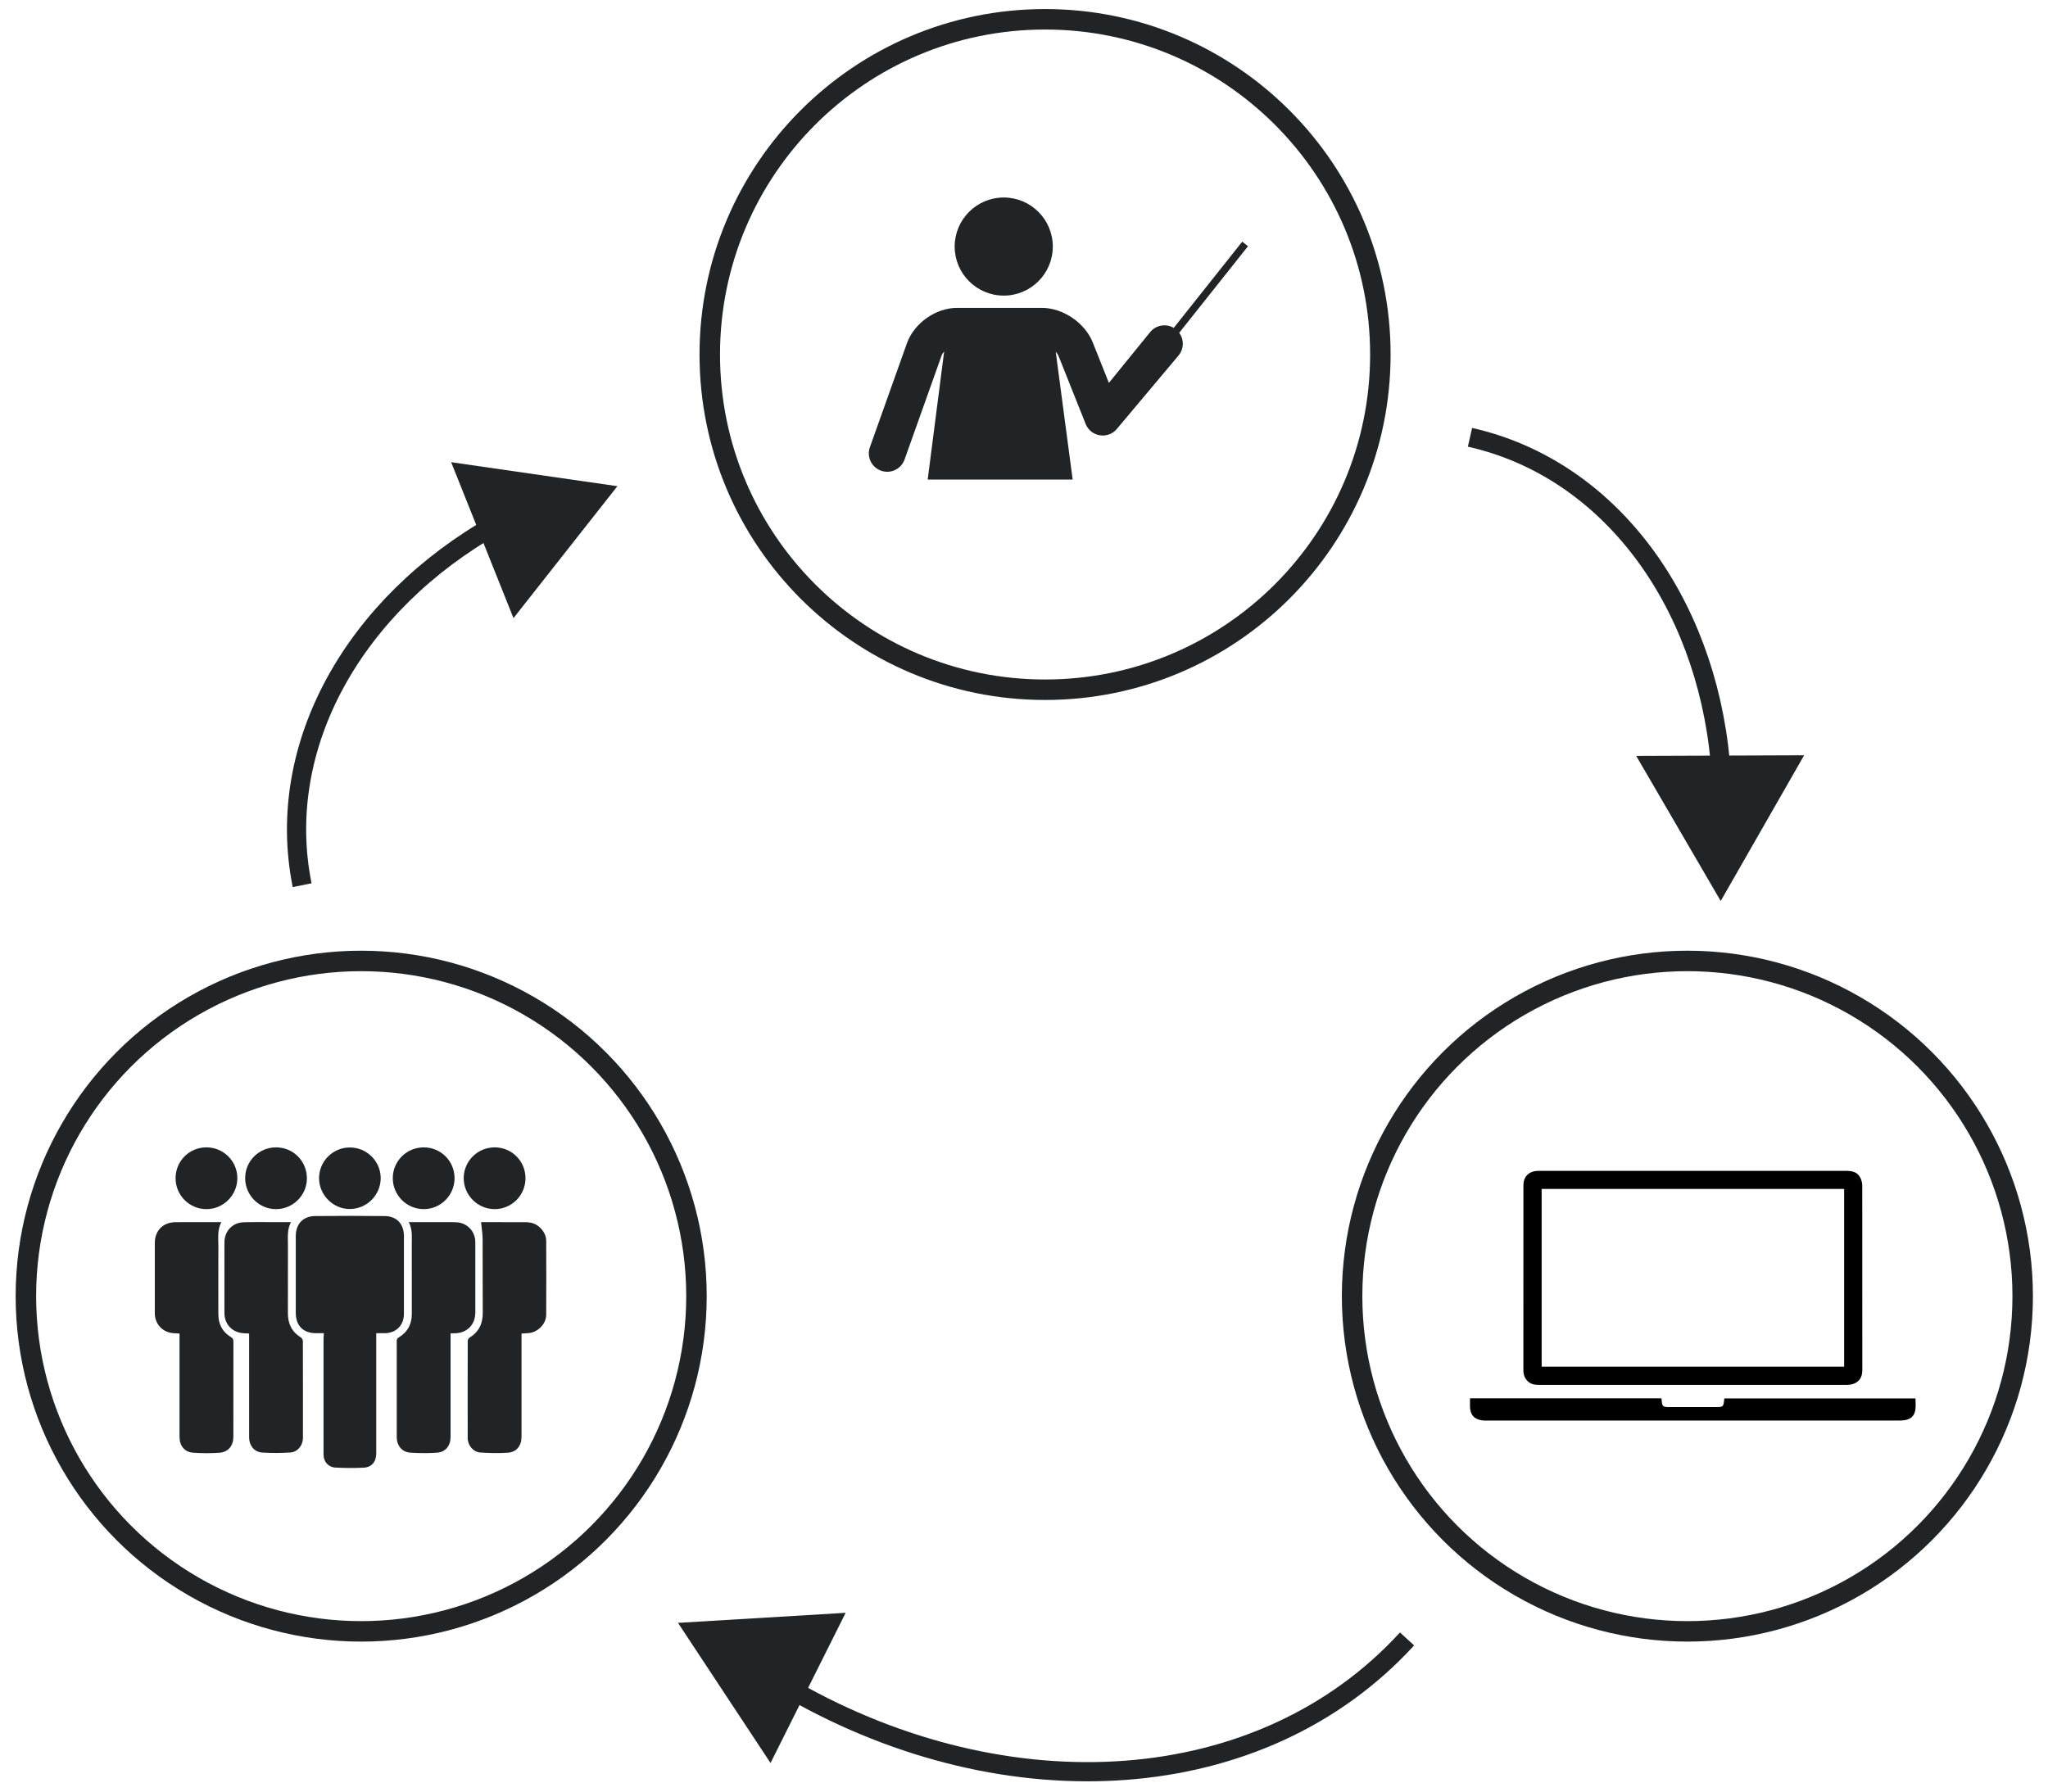 <svg version="1.1" xmlns="http://www.w3.org/2000/svg" viewBox="0 0 400 350" xml:space="preserve">
    <circle fill="none" stroke="#202427" stroke-width="4" stroke-miterlimit="10" cx="70.543" cy="253.213" r="65.487"/>
    <path fill="none" stroke="#202427" stroke-width="4" stroke-miterlimit="10" d="M204.115,134.744
        c-36.169,0-65.489-29.321-65.489-65.487c0-36.168,29.32-65.488,65.489-65.488c36.166,0,65.486,29.321,65.486,65.488
        C269.601,105.423,240.28,134.744,204.115,134.744z"/>
    <circle fill="none" stroke="#202427" stroke-width="4" stroke-miterlimit="10" cx="329.568" cy="253.213" r="65.487"/>
    <path fill="#202427" d="M230.313,65.017c0.965,1.304,0.948,3.146-0.14,4.444l-12.042,14.34c-1.749,2.08-5.083,1.543-6.09-0.979
        l-5.293-13.274c-0.112-0.282-0.306-0.567-0.552-0.833l3.308,24.966h-28.315l3.217-25.025l0,0c-0.232,0.266-0.413,0.553-0.515,0.842
        l-7.221,20.276c-0.666,1.87-2.72,2.846-4.589,2.179c-1.871-0.665-2.847-2.72-2.18-4.589l7.221-20.277
        c1.402-3.945,5.625-6.942,9.806-6.942h16.573c4.115,0,8.403,2.927,9.923,6.742l3.156,7.915l8.088-9.96
        c1.147-1.363,3.089-1.663,4.574-0.787l12.937-16.283l0.445-0.562l1.127,0.892l-0.449,0.563L230.313,65.017z M196.043,57.748
        c5.291,0,9.581-4.29,9.581-9.582c0-5.292-4.29-9.583-9.581-9.583c-5.291,0-9.583,4.291-9.583,9.583
        C186.46,53.458,190.753,57.748,196.043,57.748z"/>
    <path fill-rule="evenodd" clip-rule="evenodd" fill="#202427" d="M73.485,260.453c0,7.902,0.001,15.671,0,23.439
        c0,1.667-0.869,2.755-2.48,2.831c-1.829,0.089-3.671,0.073-5.501-0.022c-1.372-0.069-2.31-1.148-2.313-2.52
        c-0.013-7.536-0.006-15.071-0.001-22.608c0-0.338,0.042-0.678,0.072-1.12c-0.516,0-0.997,0.001-1.477,0
        c-2.565-0.006-4.015-1.45-4.015-3.996c0.001-4.995,0-9.99,0-14.986c0-2.356,1.414-3.884,3.782-3.907
        c4.525-0.045,9.051-0.048,13.577,0.001c2.369,0.025,3.764,1.546,3.764,3.917c-0.001,5.06,0,10.119-0.001,15.179
        c-0.001,2.248-1.502,3.761-3.764,3.791C74.577,260.46,74.026,260.453,73.485,260.453z M41.022,238.755
        c-2.262,0-4.525-0.023-6.788,0.008c-2.405,0.032-3.999,1.677-3.998,4.058c0.001,4.569-0.001,9.137,0,13.705
        c0,2.121,1.493,3.745,3.606,3.919c0.397,0.031,0.796,0.047,1.224,0.071c0,0.314,0,0.57,0,0.826c0,6.468-0.001,12.936,0,19.403
        c0,1.68,0.974,2.922,2.644,3.048c1.718,0.129,3.459,0.132,5.178,0.007c1.691-0.123,2.691-1.385,2.692-3.084
        c0.002-6.212-0.003-12.424,0.01-18.635c0-0.412-0.113-0.652-0.473-0.866c-1.717-1.018-2.473-2.577-2.473-4.539
        c0-4.398-0.013-8.796,0.007-13.193c0.007-1.565-0.24-3.163,0.578-4.727C42.42,238.755,41.721,238.754,41.022,238.755z
         M80.427,242.863c0.003,4.611-0.002,9.221,0.002,13.832c0.002,1.998-0.815,3.543-2.535,4.571c-0.326,0.194-0.418,0.413-0.411,0.766
        c0.02,1.023,0.008,2.049,0.006,3.073c0,5.232-0.002,10.461,0.002,15.691c0,1.581,1.007,2.864,2.583,2.98
        c1.761,0.129,3.544,0.139,5.304,0.01c1.661-0.121,2.625-1.372,2.625-3.062c0-6.489,0-12.979,0-19.468c0-0.246,0-0.49,0-0.791
        c0.397,0,0.693,0.013,0.988-0.003c2.343-0.133,3.845-1.733,3.845-4.084c0-4.569,0.002-9.137,0-13.705
        c-0.002-2.076-1.504-3.725-3.571-3.886c-0.7-0.056-1.408-0.031-2.113-0.031c-2.388-0.004-4.776-0.003-7.317-0.003
        C80.569,240.127,80.424,241.504,80.427,242.863z M54.757,238.755c-2.369,0.003-4.739-0.038-7.107,0.02
        c-2.26,0.055-3.816,1.726-3.816,3.97c0,4.589-0.001,9.178,0,13.767c0.002,2.164,1.492,3.767,3.655,3.936
        c0.377,0.029,0.755,0.043,1.168,0.065c0,0.306,0,0.56,0,0.815c0,6.51-0.003,13.019,0.001,19.529c0,1.513,1.006,2.807,2.508,2.906
        c1.844,0.121,3.709,0.11,5.554-0.01c1.415-0.09,2.446-1.399,2.447-2.83c0.006-6.318,0.007-12.636-0.014-18.954
        c0-0.233-0.187-0.563-0.386-0.686c-1.765-1.088-2.539-2.683-2.536-4.718c0.008-4.439-0.004-8.879,0.007-13.319
        c0.003-1.483-0.189-2.993,0.589-4.491C56.034,238.755,55.395,238.754,54.757,238.755z M94.262,242.049
        c0.032,4.802-0.011,9.606,0.026,14.408c0.015,2.126-0.765,3.756-2.597,4.873c-0.174,0.106-0.334,0.394-0.336,0.598
        c-0.017,6.339-0.023,12.681-0.008,19.02c0.002,1.417,1.077,2.716,2.481,2.811c1.781,0.123,3.585,0.157,5.365,0.035
        c1.7-0.116,2.666-1.365,2.666-3.093c0-6.469,0-12.937,0-19.405c0-0.248,0-0.496,0-0.781c0.54-0.032,1.005-0.042,1.468-0.094
        c1.785-0.201,3.339-1.805,3.35-3.563c0.027-4.824,0.023-9.65,0.002-14.474c-0.008-1.628-1.426-3.235-3.021-3.518
        c-0.334-0.06-0.677-0.105-1.016-0.106c-2.944-0.008-5.887-0.005-8.685-0.005C94.069,239.914,94.254,240.981,94.262,242.049z
         M40.319,236.211c3.339,0,6.054-2.739,6.037-6.089c-0.018-3.32-2.73-5.99-6.07-5.977c-3.342,0.014-6,2.695-5.993,6.042
        C34.302,233.516,36.997,236.213,40.319,236.211z M76.716,230.142c-0.009,3.347,2.716,6.078,6.056,6.069
        c3.319-0.008,6.006-2.713,6.005-6.045c0-3.343-2.669-6.016-6.013-6.019C79.425,224.142,76.726,226.818,76.716,230.142z
         M96.604,224.145c-3.333,0.005-6.034,2.697-6.037,6.016c-0.004,3.333,2.745,6.068,6.082,6.049c3.32-0.017,5.998-2.729,5.987-6.063
        C102.625,226.805,99.947,224.141,96.604,224.145z M47.884,230.125c-0.011,3.339,2.655,6.056,5.968,6.088
        c3.319,0.028,6.068-2.664,6.09-5.966c0.023-3.384-2.635-6.088-6.001-6.099C50.596,224.133,47.895,226.799,47.884,230.125z
         M68.358,236.188c3.323-0.035,6.004-2.744,5.997-6.059c-0.008-3.275-2.718-5.96-6.016-5.964c-3.329-0.003-6.023,2.689-6.019,6.015
        C62.324,233.472,65.089,236.223,68.358,236.188z"/>
    <path fill-rule="evenodd" clip-rule="evenodd" d="M330.635,228.739c10.002,0,20.004,0.002,30.007-0.005
        c1.128,0,2.14,0.248,2.694,1.326c0.232,0.453,0.381,1.004,0.383,1.512c0.019,12.058,0.017,24.115,0.013,36.174
        c0,1.558-0.898,2.571-2.431,2.762c-0.273,0.035-0.552,0.043-0.828,0.043c-19.889,0.001-39.778,0-59.667,0.002
        c-0.893,0-1.769-0.062-2.444-0.741c-0.578-0.584-0.829-1.295-0.828-2.131c0.01-12.036,0.007-24.071,0.009-36.104
        c0-1.644,0.972-2.696,2.6-2.829c0.253-0.02,0.508-0.01,0.764-0.01C310.814,228.739,320.724,228.739,330.635,228.739z
         M360.185,232.271c-19.712,0-39.38,0-59.082,0c0,11.597,0,23.152,0,34.718c19.725,0,39.393,0,59.082,0
        C360.185,255.394,360.185,243.854,360.185,232.271z M287.109,274.768c0.023,1.621,0.836,2.534,2.435,2.72
        c0.298,0.033,0.6,0.026,0.9,0.026c26.798,0.001,53.594,0.001,80.391-0.001c0.368,0,0.741-0.009,1.105-0.062
        c1.256-0.186,1.967-0.819,2.158-2.071c0.109-0.711,0.02-1.453,0.02-2.189c-12.476,0-24.911,0-37.339,0
        c-0.158,1.683-0.172,1.694-1.845,1.694c-2.911,0.001-5.822,0.001-8.733,0c-1.5,0-1.571-0.065-1.678-1.575
        c-0.003-0.039-0.043-0.076-0.083-0.142c-12.403,0-24.823,0-37.331,0C287.108,273.754,287.102,274.261,287.109,274.768z"/>
    <path fill="none" stroke="#202427" stroke-width="3.75" stroke-miterlimit="10" d="M96.793,102.508
        c-27.356,15.419-43.31,43.006-37.781,70.421"/>
    <polygon fill="#202427" points="88.117,90.293 120.583,94.982 100.29,120.757 "/>
    <path fill="none" stroke="#202427" stroke-width="3.75" stroke-miterlimit="10" d="M335.971,148.667
        c-2.91-31.267-21.581-57.092-48.865-63.236"/>
    <path fill="none" stroke="#202427" stroke-width="3.75" stroke-miterlimit="10" d="M154.799,330.2
        c42.053,23.935,91.529,21.102,120.016-10.022"/>
    <polygon fill="#202427" points="319.569,147.668 352.371,147.548 336.076,176.017 "/>
    <polygon fill="#202427" points="165.166,315.074 150.493,344.413 132.42,317.038 "/>
</svg>